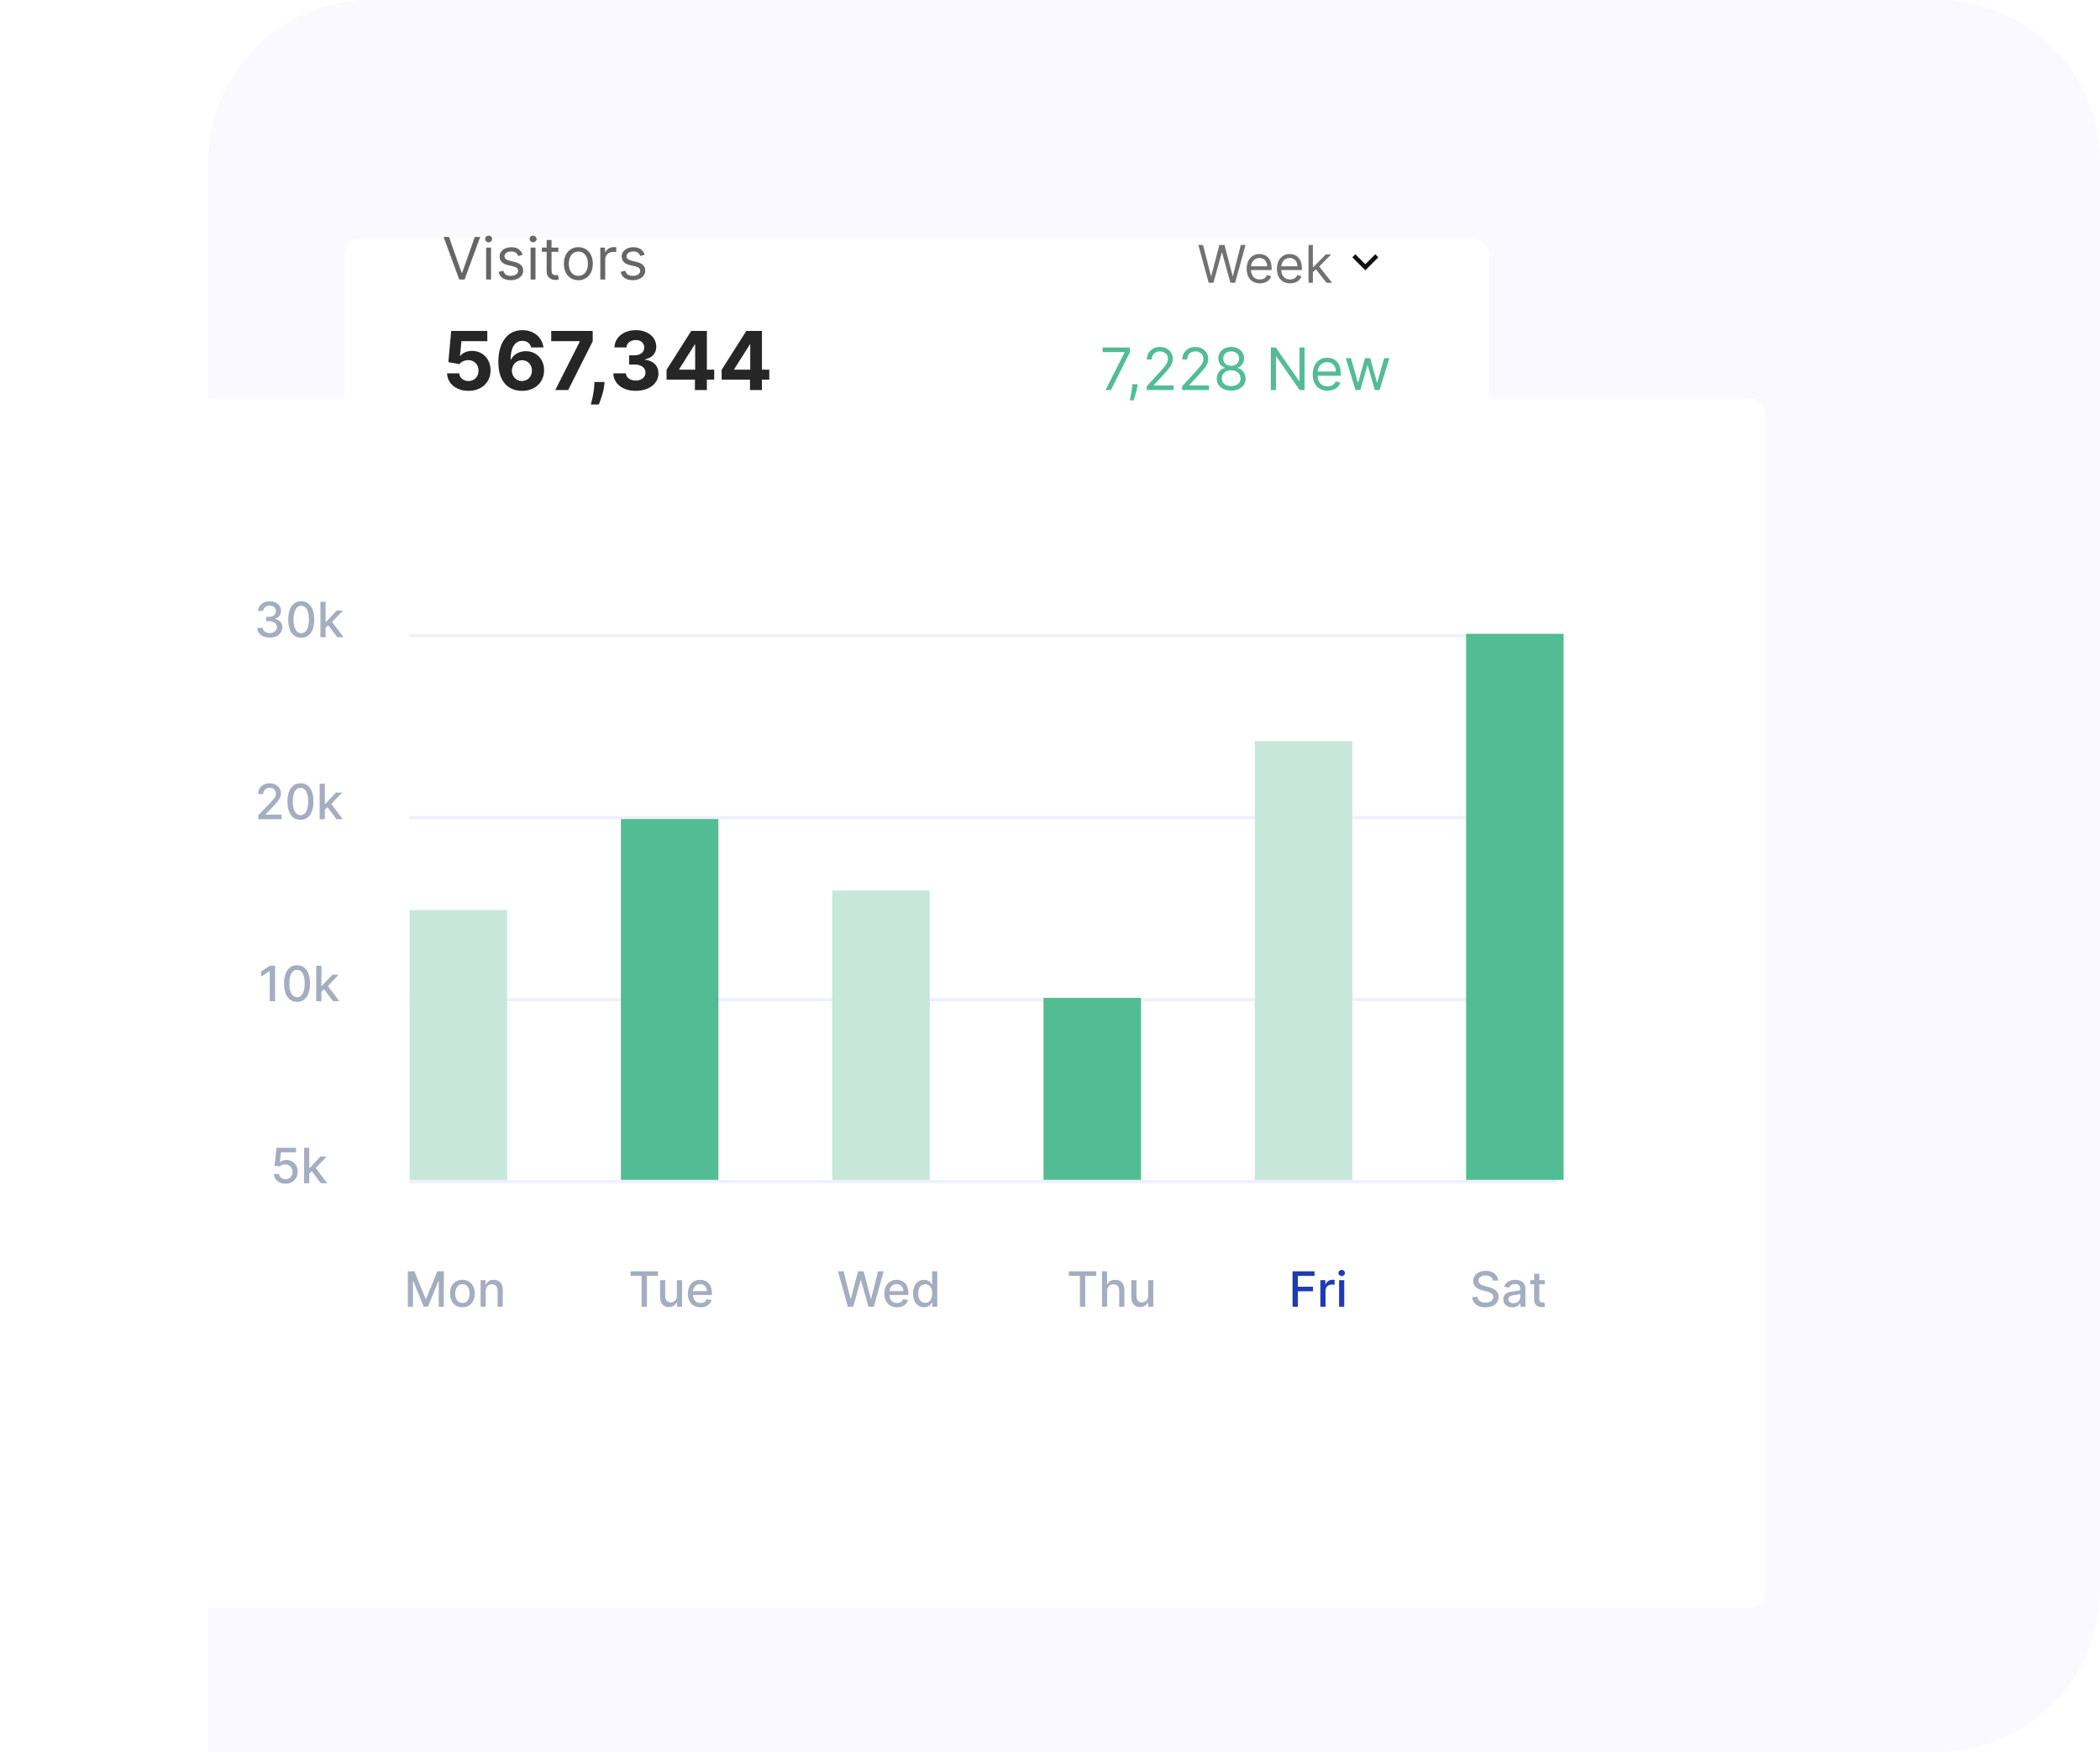 <svg width="646" height="539" viewBox="0 0 646 539" fill="none" xmlns="http://www.w3.org/2000/svg">
<path d="M646 50C646 22.386 623.614 0 596 0H114C86.386 0 64 22.386 64 50V539H596C623.614 539 646 516.614 646 489V50Z" fill="#F9F9FF"/>
<g filter="url(#filter0_d_3_426)">
<rect x="19" y="98" width="524" height="372" rx="4.911" fill="white"/>
</g>
<path d="M82.997 196.187C85.224 196.187 86.859 194.856 86.854 193.044C86.859 191.665 86.023 190.674 84.574 190.45V190.365C85.714 190.072 86.454 189.177 86.449 187.952C86.454 186.349 85.138 184.98 83.04 184.98C81.037 184.98 79.428 186.189 79.375 187.963H80.968C81.005 186.961 81.948 186.354 83.019 186.354C84.132 186.354 84.862 187.031 84.856 188.037C84.862 189.092 84.015 189.785 82.805 189.785H81.884V191.127H82.805C84.318 191.127 85.192 191.894 85.192 192.991C85.192 194.051 84.27 194.77 82.987 194.77C81.804 194.77 80.882 194.163 80.819 193.194H79.146C79.215 194.973 80.792 196.187 82.997 196.187ZM92.665 196.219C95.185 196.219 96.66 194.163 96.66 190.589C96.66 187.041 95.163 184.98 92.665 184.98C90.162 184.98 88.67 187.036 88.665 190.589C88.665 194.158 90.14 196.214 92.665 196.219ZM92.665 194.797C91.19 194.797 90.3 193.316 90.3 190.589C90.305 187.872 91.195 186.375 92.665 186.375C94.13 186.375 95.025 187.872 95.025 190.589C95.025 193.316 94.135 194.797 92.665 194.797ZM98.571 196.038H100.164V193.135L100.958 192.341L103.738 196.038H105.693L102.156 191.367L105.469 187.856H103.562L100.302 191.319H100.164V185.129H98.571V196.038Z" fill="#A5ADC0"/>
<path d="M79.434 252.038H86.614V250.627H81.703V250.547L83.871 248.277C85.868 246.259 86.438 245.294 86.438 244.075C86.438 242.322 85.011 240.98 82.955 240.98C80.915 240.98 79.423 242.301 79.423 244.293H80.994C80.989 243.121 81.745 242.354 82.923 242.354C84.031 242.354 84.872 243.036 84.872 244.123C84.872 245.087 84.297 245.779 83.125 247.02L79.434 250.845V252.038ZM92.431 252.219C94.95 252.219 96.426 250.163 96.426 246.589C96.426 243.041 94.929 240.98 92.431 240.98C89.927 240.98 88.436 243.036 88.43 246.589C88.43 250.158 89.906 252.214 92.431 252.219ZM92.431 250.797C90.955 250.797 90.066 249.316 90.066 246.589C90.071 243.872 90.961 242.375 92.431 242.375C93.896 242.375 94.79 243.872 94.79 246.589C94.79 249.316 93.901 250.797 92.431 250.797ZM98.337 252.038H99.93V249.135L100.723 248.341L103.504 252.038H105.459L101.922 247.367L105.235 243.856H103.328L100.068 247.319H99.93V241.129H98.337V252.038Z" fill="#A5ADC0"/>
<path d="M84.627 297.129H83.024L80.302 298.908V300.485L82.912 298.78H82.976V308.038H84.627V297.129ZM91.376 308.219C93.896 308.219 95.371 306.163 95.371 302.589C95.371 299.041 93.874 296.98 91.376 296.98C88.873 296.98 87.381 299.036 87.376 302.589C87.376 306.158 88.851 308.214 91.376 308.219ZM91.376 306.797C89.901 306.797 89.011 305.316 89.011 302.589C89.016 299.872 89.906 298.375 91.376 298.375C92.841 298.375 93.736 299.872 93.736 302.589C93.736 305.316 92.846 306.797 91.376 306.797ZM97.282 308.038H98.875V305.135L99.668 304.341L102.449 308.038H104.404L100.867 303.367L104.18 299.856H102.273L99.013 303.319H98.875V297.129H97.282V308.038Z" fill="#A5ADC0"/>
<path d="M87.825 364.187C90.019 364.187 91.585 362.637 91.58 360.512C91.585 358.402 90.115 356.868 88.128 356.868C87.319 356.868 86.567 357.177 86.141 357.593H86.077L86.424 354.541H91.052V353.129H85.055L84.442 358.626L85.95 358.85C86.36 358.482 87.095 358.232 87.755 358.232C89.05 358.243 89.987 359.212 89.987 360.544C89.987 361.854 89.076 362.802 87.825 362.802C86.77 362.802 85.933 362.131 85.848 361.194H84.25C84.314 362.93 85.822 364.187 87.825 364.187ZM93.547 364.038H95.139V361.135L95.933 360.341L98.714 364.038H100.669L97.132 359.367L100.445 355.856H98.538L95.278 359.319H95.139V353.129H93.547V364.038Z" fill="#A5ADC0"/>
<path d="M125.466 391.129V402.038H127.032V394.139H127.133L130.351 402.022H131.65L134.868 394.144H134.969V402.038H136.535V391.129H134.537L131.064 399.609H130.937L127.464 391.129H125.466ZM142.247 402.203C144.553 402.203 146.06 400.515 146.06 397.984C146.06 395.438 144.553 393.75 142.247 393.75C139.94 393.75 138.433 395.438 138.433 397.984C138.433 400.515 139.94 402.203 142.247 402.203ZM142.252 400.866C140.744 400.866 140.041 399.551 140.041 397.979C140.041 396.413 140.744 395.081 142.252 395.081C143.749 395.081 144.452 396.413 144.452 397.979C144.452 399.551 143.749 400.866 142.252 400.866ZM149.431 397.18C149.431 395.875 150.23 395.129 151.338 395.129C152.419 395.129 153.074 395.838 153.074 397.026V402.038H154.667V396.834C154.667 394.81 153.554 393.75 151.881 393.75C150.651 393.75 149.846 394.32 149.468 395.188H149.367V393.856H147.838V402.038H149.431V397.18Z" fill="#A5ADC0"/>
<path d="M193.97 392.546H197.368V402.038H199.009V392.546H202.412V391.129H193.97V392.546ZM208.22 398.645C208.225 400.035 207.192 400.696 206.297 400.696C205.311 400.696 204.63 399.982 204.63 398.869V393.856H203.037V399.06C203.037 401.09 204.15 402.145 205.722 402.145C206.952 402.145 207.788 401.495 208.167 400.621H208.252V402.038H209.818V393.856H208.22V398.645ZM215.484 402.203C217.269 402.203 218.531 401.324 218.893 399.993L217.386 399.721C217.098 400.493 216.406 400.888 215.5 400.888C214.136 400.888 213.22 400.003 213.178 398.427H218.994V397.862C218.994 394.906 217.226 393.75 215.372 393.75C213.092 393.75 211.59 395.486 211.59 398C211.59 400.541 213.071 402.203 215.484 402.203ZM213.183 397.233C213.247 396.072 214.089 395.065 215.383 395.065C216.619 395.065 217.428 395.982 217.434 397.233H213.183Z" fill="#A5ADC0"/>
<path d="M260.809 402.038H262.471L264.767 393.867H264.852L267.148 402.038H268.805L271.835 391.129H270.099L267.979 399.582H267.878L265.667 391.129H263.952L261.741 399.577H261.64L259.515 391.129H257.784L260.809 402.038ZM275.929 402.203C277.713 402.203 278.976 401.324 279.338 399.993L277.831 399.721C277.543 400.493 276.85 400.888 275.945 400.888C274.581 400.888 273.665 400.003 273.623 398.427H279.439V397.862C279.439 394.906 277.671 393.75 275.817 393.75C273.537 393.75 272.035 395.486 272.035 398C272.035 400.541 273.516 402.203 275.929 402.203ZM273.628 397.233C273.692 396.072 274.533 395.065 275.828 395.065C277.064 395.065 277.873 395.982 277.879 397.233H273.628ZM284.269 402.198C285.761 402.198 286.347 401.287 286.634 400.765H286.767V402.038H288.323V391.129H286.73V395.183H286.634C286.347 394.677 285.803 393.75 284.28 393.75C282.304 393.75 280.85 395.31 280.85 397.963C280.85 400.611 282.282 402.198 284.269 402.198ZM284.621 400.84C283.199 400.84 282.458 399.588 282.458 397.947C282.458 396.323 283.183 395.103 284.621 395.103C286.011 395.103 286.757 396.237 286.757 397.947C286.757 399.668 285.995 400.84 284.621 400.84Z" fill="#A5ADC0"/>
<path d="M328.803 392.546H332.202V402.038H333.842V392.546H337.246V391.129H328.803V392.546ZM340.576 397.18C340.576 395.875 341.402 395.129 342.537 395.129C343.634 395.129 344.289 395.827 344.289 397.026V402.038H345.882V396.834C345.882 394.794 344.763 393.75 343.08 393.75C341.807 393.75 341.04 394.304 340.656 395.188H340.555V391.129H338.984V402.038H340.576V397.18ZM353.19 398.645C353.195 400.035 352.162 400.696 351.267 400.696C350.282 400.696 349.6 399.982 349.6 398.869V393.856H348.007V399.06C348.007 401.09 349.12 402.145 350.692 402.145C351.922 402.145 352.759 401.495 353.137 400.621H353.222V402.038H354.788V393.856H353.19V398.645Z" fill="#A5ADC0"/>
<path d="M397.609 402.038H399.255V397.281H403.889V395.87H399.255V392.546H404.374V391.129H397.609V402.038ZM406.168 402.038H407.761V397.042C407.761 395.971 408.586 395.199 409.715 395.199C410.046 395.199 410.419 395.257 410.546 395.294V393.771C410.387 393.75 410.072 393.734 409.87 393.734C408.911 393.734 408.091 394.277 407.792 395.156H407.707V393.856H406.168V402.038ZM411.925 402.038H413.517V393.856H411.925V402.038ZM412.729 392.594C413.278 392.594 413.736 392.168 413.736 391.646C413.736 391.124 413.278 390.692 412.729 390.692C412.175 390.692 411.722 391.124 411.722 391.646C411.722 392.168 412.175 392.594 412.729 392.594Z" fill="#1F3BB2"/>
<path d="M459.261 393.995H460.849C460.801 392.248 459.256 390.98 457.04 390.98C454.851 390.98 453.173 392.232 453.173 394.112C453.173 395.63 454.259 396.52 456.012 396.994L457.301 397.345C458.468 397.654 459.368 398.038 459.368 399.007C459.368 400.073 458.35 400.776 456.949 400.776C455.682 400.776 454.627 400.211 454.531 399.023H452.88C452.986 400.999 454.515 402.219 456.96 402.219C459.522 402.219 460.998 400.872 460.998 399.023C460.998 397.058 459.245 396.296 457.86 395.955L456.795 395.678C455.943 395.46 454.808 395.06 454.813 394.016C454.813 393.089 455.66 392.402 457.003 392.402C458.254 392.402 459.144 392.988 459.261 393.995ZM465.218 402.219C466.571 402.219 467.333 401.532 467.636 400.919H467.7V402.038H469.255V396.605C469.255 394.224 467.38 393.75 466.081 393.75C464.6 393.75 463.236 394.346 462.704 395.838L464.2 396.179C464.435 395.598 465.031 395.039 466.102 395.039C467.13 395.039 467.657 395.577 467.657 396.504V396.541C467.657 397.122 467.061 397.111 465.591 397.281C464.041 397.462 462.453 397.867 462.453 399.726C462.453 401.335 463.662 402.219 465.218 402.219ZM465.564 400.941C464.664 400.941 464.014 400.536 464.014 399.748C464.014 398.895 464.77 398.592 465.692 398.469C466.209 398.4 467.434 398.261 467.663 398.032V399.087C467.663 400.057 466.89 400.941 465.564 400.941ZM475.196 393.856H473.518V391.896H471.925V393.856H470.727V395.135H471.925V399.966C471.92 401.452 473.055 402.171 474.312 402.145C474.818 402.139 475.159 402.043 475.345 401.974L475.058 400.658C474.951 400.68 474.754 400.728 474.498 400.728C473.982 400.728 473.518 400.557 473.518 399.636V395.135H475.196V393.856Z" fill="#A5ADC0"/>
<line x1="126" y1="195.538" x2="479" y2="195.538" stroke="#EFF1FA"/>
<line x1="126" y1="251.538" x2="479" y2="251.538" stroke="#EFF1FA"/>
<line x1="126" y1="307.538" x2="479" y2="307.538" stroke="#EFF1FA"/>
<line x1="126" y1="363.538" x2="479" y2="363.538" stroke="#EFF1FA"/>
<path d="M126 280H156V363H126V280Z" fill="#C7E7DB"/>
<path d="M191 252H221V363H191V252Z" fill="#52BD95"/>
<path d="M256 274H286V363H256V274Z" fill="#C7E7DB"/>
<path d="M321 307H351V363H321V307Z" fill="#52BD95"/>
<path d="M386 228H416V363H386V228Z" fill="#C7E7DB"/>
<path d="M451 195H481V363H451V195Z" fill="#52BD95"/>
<g filter="url(#filter1_d_3_426)">
<rect x="106" y="49" width="352" height="97" rx="4.911" fill="white"/>
</g>
<path d="M138.122 72.909H136.46L141.267 86H142.903L147.71 72.909H146.048L142.162 83.929H142.009L138.122 72.909ZM149.545 86H151.053V76.182H149.545V86ZM150.312 74.546C150.9 74.546 151.386 74.085 151.386 73.523C151.386 72.96 150.9 72.5 150.312 72.5C149.724 72.5 149.238 72.96 149.238 73.523C149.238 74.085 149.724 74.546 150.312 74.546ZM160.771 78.381C160.298 76.987 159.237 76.054 157.294 76.054C155.222 76.054 153.688 77.23 153.688 78.892C153.688 80.247 154.494 81.155 156.296 81.577L157.933 81.96C158.923 82.19 159.39 82.663 159.39 83.341C159.39 84.185 158.495 84.875 157.089 84.875C155.855 84.875 155.082 84.344 154.813 83.29L153.382 83.648C153.733 85.316 155.107 86.204 157.115 86.204C159.396 86.204 160.95 84.958 160.95 83.264C160.95 81.896 160.093 81.033 158.342 80.605L156.884 80.247C155.721 79.96 155.197 79.57 155.197 78.815C155.197 77.972 156.092 77.358 157.294 77.358C158.61 77.358 159.154 78.087 159.416 78.764L160.771 78.381ZM163.221 86H164.729V76.182H163.221V86ZM163.988 74.546C164.576 74.546 165.061 74.085 165.061 73.523C165.061 72.96 164.576 72.5 163.988 72.5C163.4 72.5 162.914 72.96 162.914 73.523C162.914 74.085 163.4 74.546 163.988 74.546ZM171.762 76.182H169.665V73.829H168.157V76.182H166.674V77.46H168.157V83.597C168.157 85.31 169.537 86.128 170.816 86.128C171.378 86.128 171.736 86.026 171.941 85.949L171.634 84.594C171.506 84.619 171.302 84.671 170.969 84.671C170.305 84.671 169.665 84.466 169.665 83.188V77.46H171.762V76.182ZM177.914 86.204C180.573 86.204 182.363 84.185 182.363 81.142C182.363 78.074 180.573 76.054 177.914 76.054C175.255 76.054 173.465 78.074 173.465 81.142C173.465 84.185 175.255 86.204 177.914 86.204ZM177.914 84.849C175.894 84.849 174.974 83.111 174.974 81.142C174.974 79.173 175.894 77.409 177.914 77.409C179.934 77.409 180.855 79.173 180.855 81.142C180.855 83.111 179.934 84.849 177.914 84.849ZM184.666 86H186.174V79.787C186.174 78.457 187.223 77.486 188.654 77.486C189.057 77.486 189.473 77.562 189.575 77.588V76.054C189.402 76.041 189.006 76.028 188.782 76.028C187.606 76.028 186.583 76.693 186.225 77.665H186.123V76.182H184.666V86ZM198.318 78.381C197.845 76.987 196.784 76.054 194.84 76.054C192.769 76.054 191.235 77.23 191.235 78.892C191.235 80.247 192.041 81.155 193.843 81.577L195.48 81.96C196.47 82.19 196.937 82.663 196.937 83.341C196.937 84.185 196.042 84.875 194.636 84.875C193.402 84.875 192.629 84.344 192.36 83.29L190.928 83.648C191.28 85.316 192.654 86.204 194.661 86.204C196.943 86.204 198.497 84.958 198.497 83.264C198.497 81.896 197.64 81.033 195.889 80.605L194.431 80.247C193.268 79.96 192.744 79.57 192.744 78.815C192.744 77.972 193.639 77.358 194.84 77.358C196.157 77.358 196.7 78.087 196.963 78.764L198.318 78.381Z" fill="#666666"/>
<path d="M144.114 120.249C148.163 120.249 150.915 117.612 150.906 113.936C150.915 110.456 148.482 107.953 145.206 107.953C143.608 107.953 142.232 108.619 141.593 109.515H141.487L141.957 104.961H149.903V101.818H138.788L137.926 111.406L141.344 112.019C141.904 111.264 142.987 110.794 144.061 110.794C145.89 110.803 147.204 112.125 147.204 114.034C147.204 115.925 145.917 117.23 144.114 117.23C142.587 117.23 141.353 116.271 141.265 114.86H137.536C137.607 118.002 140.35 120.249 144.114 120.249ZM160.565 120.249C164.613 120.266 167.374 117.612 167.365 113.91C167.374 110.501 164.995 108.042 161.772 108.042C159.775 108.042 158.008 109 157.191 110.607H157.067C157.085 107.065 158.328 104.863 160.698 104.863C162.092 104.863 163.095 105.627 163.388 106.896H167.179C166.815 103.904 164.329 101.57 160.698 101.57C156.206 101.57 153.321 105.21 153.303 111.317C153.294 117.976 156.827 120.231 160.565 120.249ZM160.547 117.23C158.772 117.23 157.458 115.801 157.458 114.025C157.467 112.259 158.807 110.82 160.574 110.82C162.349 110.82 163.646 112.214 163.637 114.016C163.646 115.836 162.323 117.23 160.547 117.23ZM170.81 120H174.778L182.325 105.005V101.818H169.567V104.961H178.347V105.085L170.81 120ZM185.98 117.514H182.855L182.811 118.509C182.704 120.923 182.012 123.4 181.754 124.439H184.204C184.631 123.365 185.643 120.843 185.882 118.491L185.98 117.514ZM195.561 120.249C199.645 120.249 202.566 118.002 202.557 114.895C202.566 112.631 201.128 111.016 198.456 110.678V110.536C200.489 110.172 201.891 108.734 201.882 106.692C201.891 103.825 199.379 101.57 195.615 101.57C191.886 101.57 189.081 103.754 189.027 106.896H192.712C192.756 105.511 194.026 104.615 195.597 104.615C197.151 104.615 198.189 105.556 198.18 106.923C198.189 108.352 196.973 109.32 195.224 109.32H193.528V112.143H195.224C197.284 112.143 198.571 113.173 198.562 114.638C198.571 116.085 197.328 117.079 195.57 117.079C193.875 117.079 192.605 116.191 192.534 114.86H188.663C188.725 118.038 191.566 120.249 195.561 120.249ZM205.045 116.804H213.772V120H217.448V116.804H219.703V113.723H217.448V101.818H212.636L205.045 113.777V116.804ZM213.843 113.723H208.916V113.581L213.701 106.009H213.843V113.723ZM221.989 116.804H230.715V120H234.391V116.804H236.646V113.723H234.391V101.818H229.579L221.989 113.777V116.804ZM230.786 113.723H225.859V113.581L230.644 106.009H230.786V113.723Z" fill="#262626"/>
<path d="M340.081 120H341.743L347.572 108.392V106.909H339.186V108.315H345.936V108.418L340.081 120ZM349.98 118.21H348.344L348.267 118.926C348.082 120.658 347.718 122.384 347.551 123.196H348.702C349.009 122.327 349.661 120.358 349.878 118.901L349.98 118.21ZM352.75 120H361.008V118.594H354.923V118.491L357.863 115.347C360.113 112.937 360.778 111.812 360.778 110.361C360.778 108.341 359.142 106.73 356.841 106.73C354.546 106.73 352.801 108.29 352.801 110.591H354.309C354.309 109.102 355.275 108.111 356.789 108.111C358.208 108.111 359.295 108.98 359.295 110.361C359.295 111.569 358.586 112.464 357.071 114.119L352.75 118.849V120ZM363.648 120H371.907V118.594H365.821V118.491L368.762 115.347C371.012 112.937 371.676 111.812 371.676 110.361C371.676 108.341 370.04 106.73 367.739 106.73C365.444 106.73 363.699 108.29 363.699 110.591H365.208C365.208 109.102 366.173 108.111 367.688 108.111C369.107 108.111 370.194 108.98 370.194 110.361C370.194 111.569 369.484 112.464 367.969 114.119L363.648 118.849V120ZM378.74 120.179C381.354 120.179 383.176 118.651 383.189 116.523C383.176 114.867 382.07 113.461 380.657 113.199V113.122C381.885 112.803 382.69 111.601 382.703 110.207C382.69 108.213 381.015 106.73 378.74 106.73C376.439 106.73 374.764 108.213 374.777 110.207C374.764 111.601 375.569 112.803 376.822 113.122V113.199C375.384 113.461 374.278 114.867 374.291 116.523C374.278 118.651 376.1 120.179 378.74 120.179ZM378.74 118.773C376.944 118.773 375.838 117.852 375.85 116.446C375.838 114.969 377.059 113.915 378.74 113.915C380.395 113.915 381.616 114.969 381.629 116.446C381.616 117.852 380.51 118.773 378.74 118.773ZM378.74 112.56C377.308 112.56 376.298 111.665 376.311 110.31C376.298 108.98 377.27 108.111 378.74 108.111C380.184 108.111 381.156 108.98 381.169 110.31C381.156 111.665 380.146 112.56 378.74 112.56ZM401.312 106.909H399.752V117.213H399.624L392.465 106.909H390.931V120H392.516V109.722H392.644L399.778 120H401.312V106.909ZM408.396 120.205C410.39 120.205 411.847 119.207 412.308 117.724L410.85 117.315C410.467 118.338 409.578 118.849 408.396 118.849C406.625 118.849 405.404 117.705 405.334 115.602H412.461V114.963C412.461 111.307 410.288 110.054 408.242 110.054C405.583 110.054 403.819 112.151 403.819 115.168C403.819 118.185 405.558 120.205 408.396 120.205ZM405.334 114.298C405.436 112.771 406.516 111.409 408.242 111.409C409.879 111.409 410.927 112.636 410.927 114.298H405.334ZM416.98 120H418.463L420.611 112.457H420.764L422.912 120H424.395L427.386 110.182H425.801L423.679 117.673H423.577L421.506 110.182H419.895L417.798 117.699H417.696L415.574 110.182H413.989L416.98 120Z" fill="#52BD95"/>
<path d="M371.82 87H373.274L375.842 77.727H375.933L378.501 87H379.956L383.138 75.364H381.706L379.274 84.841H379.161L376.683 75.364H375.092L372.615 84.841H372.501L370.07 75.364H368.638L371.82 87ZM387.558 87.182C389.331 87.182 390.626 86.296 391.036 84.977L389.74 84.614C389.399 85.523 388.609 85.977 387.558 85.977C385.984 85.977 384.899 84.96 384.837 83.091H391.172V82.523C391.172 79.273 389.24 78.159 387.422 78.159C385.058 78.159 383.49 80.023 383.49 82.704C383.49 85.386 385.036 87.182 387.558 87.182ZM384.837 81.932C384.928 80.574 385.888 79.364 387.422 79.364C388.876 79.364 389.808 80.454 389.808 81.932H384.837ZM396.871 87.182C398.643 87.182 399.939 86.296 400.348 84.977L399.053 84.614C398.712 85.523 397.922 85.977 396.871 85.977C395.297 85.977 394.212 84.96 394.149 83.091H400.484V82.523C400.484 79.273 398.553 78.159 396.734 78.159C394.371 78.159 392.803 80.023 392.803 82.704C392.803 85.386 394.348 87.182 396.871 87.182ZM394.149 81.932C394.24 80.574 395.2 79.364 396.734 79.364C398.189 79.364 399.121 80.454 399.121 81.932H394.149ZM402.524 87H403.865V83.733L404.803 82.864L408.07 87H409.774L405.814 82L409.501 78.273H407.842L404.024 82.159H403.865V75.364H402.524V87Z" fill="#717171"/>
<path d="M416.94 78.227L420 81.28L423.06 78.227L424 79.167L420 83.167L416 79.167L416.94 78.227Z" fill="#111111"/>
<defs>
<filter id="filter0_d_3_426" x="0.992" y="98" width="560.016" height="414.564" filterUnits="userSpaceOnUse" color-interpolation-filters="sRGB">
<feFlood flood-opacity="0" result="BackgroundImageFix"/>
<feColorMatrix in="SourceAlpha" type="matrix" values="0 0 0 0 0 0 0 0 0 0 0 0 0 0 0 0 0 0 127 0" result="hardAlpha"/>
<feMorphology radius="14.734" operator="erode" in="SourceAlpha" result="effect1_dropShadow_3_426"/>
<feOffset dy="24.556"/>
<feGaussianBlur stdDeviation="16.371"/>
<feColorMatrix type="matrix" values="0 0 0 0 0.583 0 0 0 0 0.583 0 0 0 0 0.583 0 0 0 0.25 0"/>
<feBlend mode="normal" in2="BackgroundImageFix" result="effect1_dropShadow_3_426"/>
<feBlend mode="normal" in="SourceGraphic" in2="effect1_dropShadow_3_426" result="shape"/>
</filter>
<filter id="filter1_d_3_426" x="87.992" y="49" width="388.016" height="139.564" filterUnits="userSpaceOnUse" color-interpolation-filters="sRGB">
<feFlood flood-opacity="0" result="BackgroundImageFix"/>
<feColorMatrix in="SourceAlpha" type="matrix" values="0 0 0 0 0 0 0 0 0 0 0 0 0 0 0 0 0 0 127 0" result="hardAlpha"/>
<feMorphology radius="14.734" operator="erode" in="SourceAlpha" result="effect1_dropShadow_3_426"/>
<feOffset dy="24.556"/>
<feGaussianBlur stdDeviation="16.371"/>
<feColorMatrix type="matrix" values="0 0 0 0 0.583 0 0 0 0 0.583 0 0 0 0 0.583 0 0 0 0.25 0"/>
<feBlend mode="normal" in2="BackgroundImageFix" result="effect1_dropShadow_3_426"/>
<feBlend mode="normal" in="SourceGraphic" in2="effect1_dropShadow_3_426" result="shape"/>
</filter>
</defs>
</svg>
